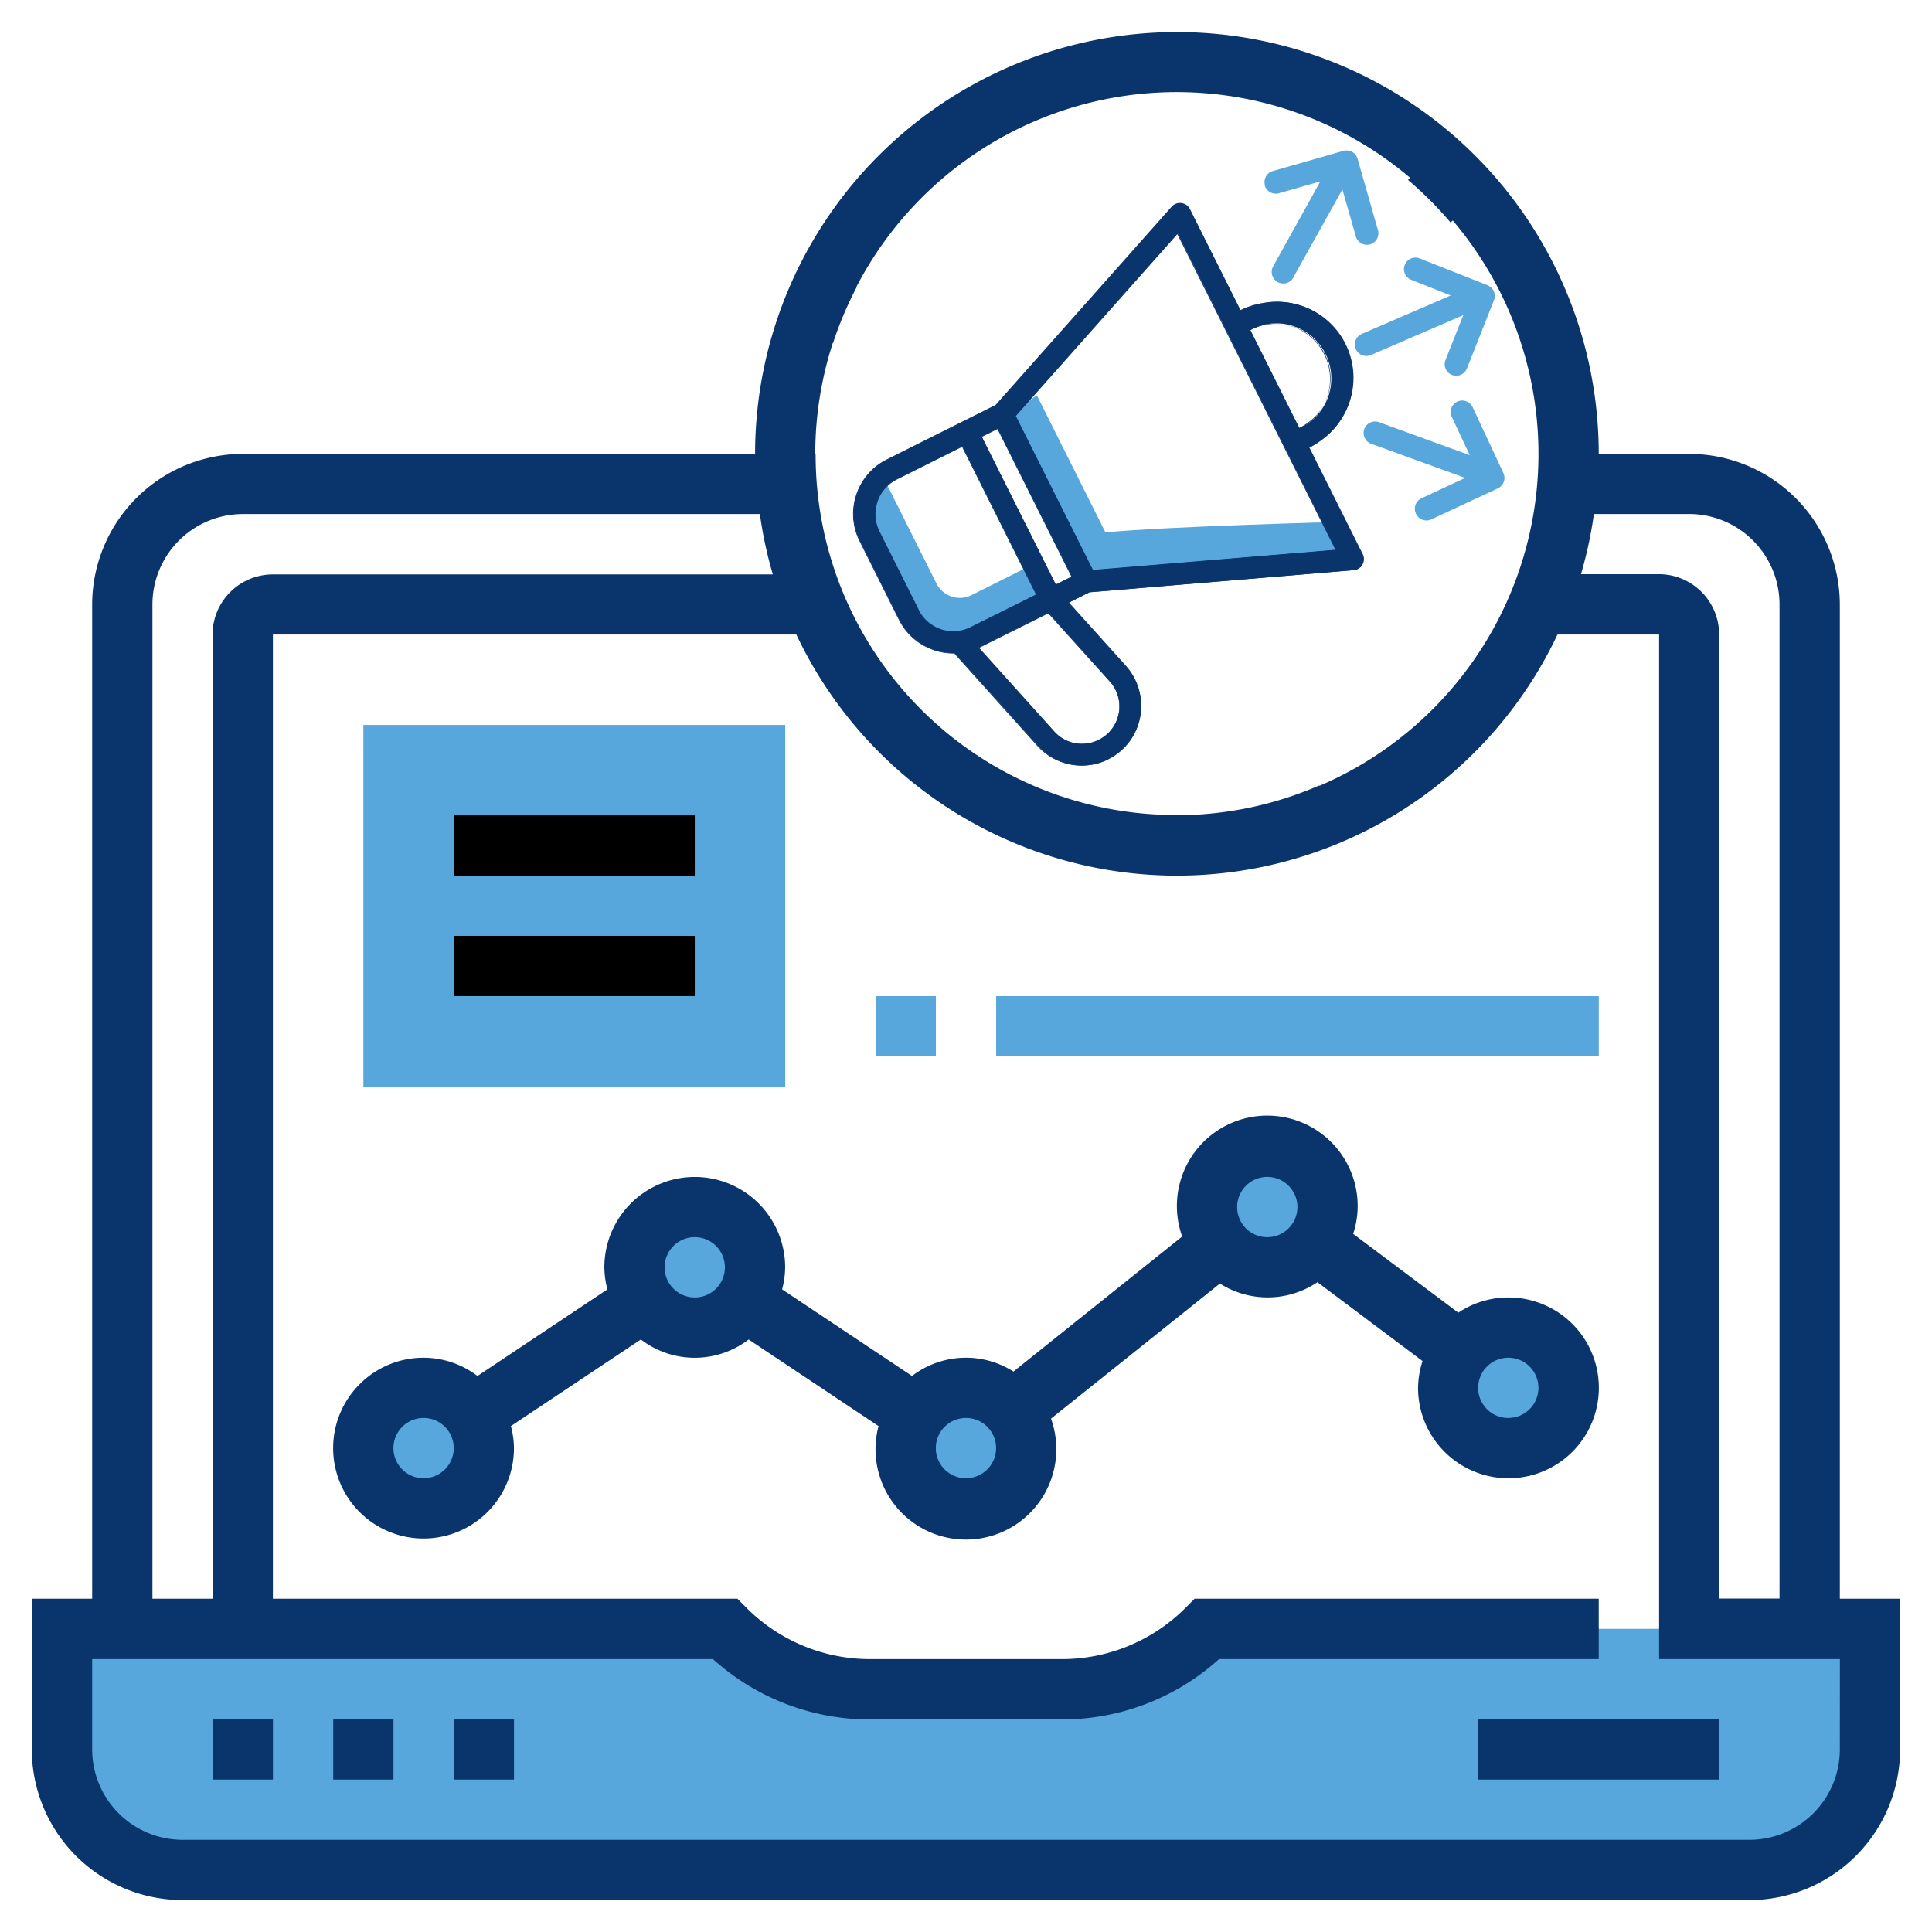 <svg id="Campaign_Report" data-name="Campaign Report" xmlns="http://www.w3.org/2000/svg" xmlns:xlink="http://www.w3.org/1999/xlink" width="48" height="48" viewBox="0 0 48 48">
  <defs>
    <clipPath id="clip-path">
      <rect id="Rectangle_2103" data-name="Rectangle 2103" width="48" height="48" fill="none"/>
    </clipPath>
  </defs>
  <g id="Group_4360" data-name="Group 4360" clip-path="url(#clip-path)">
    <path id="Path_1987" data-name="Path 1987" d="M70.607,674.49v2.995a2.993,2.993,0,0,1-2.995,2.995H28.685a2.993,2.993,0,0,1-2.995-2.995V674.49H42.159a5.118,5.118,0,0,0,3.616,1.5h4.746a5.118,5.118,0,0,0,3.616-1.5Zm0,0" transform="translate(-24.149 -634.021)" fill="#57a7dc"/>
    <path id="Path_1988" data-name="Path 1988" d="M601.09,549.72a1.5,1.5,0,1,1-1.2.6A1.52,1.52,0,0,1,601.09,549.72Zm0,0" transform="translate(-563.615 -516.737)" fill="#57a7dc"/>
    <path id="Path_1989" data-name="Path 1989" d="M500.149,477.214a1.466,1.466,0,0,1-.329-.935,1.5,1.5,0,1,1,.329.935Zm0,0" transform="translate(-469.83 -446.289)" fill="#57a7dc"/>
    <path id="Path_1990" data-name="Path 1990" d="M377.714,575.239a1.465,1.465,0,0,1,.332.938,1.5,1.5,0,1,1-2.994,0,1.452,1.452,0,0,1,.254-.831,1.508,1.508,0,0,1,1.24-.666A1.491,1.491,0,0,1,377.714,575.239Zm0,0" transform="translate(-352.547 -540.199)" fill="#57a7dc"/>
    <path id="Path_1991" data-name="Path 1991" d="M160.941,307.669v1.5H150.46V300.18h10.481Zm0,0" transform="translate(-141.432 -282.169)" fill="#57a7dc"/>
    <path id="Path_1992" data-name="Path 1992" d="M265.744,502.679a1.455,1.455,0,0,1-.254.831,1.493,1.493,0,0,1-2.486,0,1.455,1.455,0,0,1-.254-.831,1.5,1.5,0,0,1,2.995,0Zm0,0" transform="translate(-246.985 -471.193)" fill="#57a7dc"/>
    <path id="Path_1993" data-name="Path 1993" d="M153.112,575.371a1.456,1.456,0,0,1,.254.831,1.5,1.5,0,1,1-.254-.831Zm0,0" transform="translate(-141.344 -540.224)" fill="#57a7dc"/>
    <rect id="Rectangle_2095" data-name="Rectangle 2095" width="1.497" height="1.497" transform="translate(5.284 42.716)" fill="#0a346c"/>
    <rect id="Rectangle_2096" data-name="Rectangle 2096" width="1.497" height="1.497" transform="translate(8.279 42.716)" fill="#0a346c"/>
    <rect id="Rectangle_2097" data-name="Rectangle 2097" width="1.497" height="1.497" transform="translate(11.273 42.716)" fill="#0a346c"/>
    <rect id="Rectangle_2098" data-name="Rectangle 2098" width="5.989" height="1.497" transform="translate(36.727 42.716)" fill="#0a346c"/>
    <path id="Path_1994" data-name="Path 1994" d="M58.09,52.137v-24.7a3.747,3.747,0,0,0-3.743-3.743H52.1a10.48,10.48,0,1,0-20.96,0H18.413a3.747,3.747,0,0,0-3.743,3.743v24.7h-1.5v3.744a3.748,3.748,0,0,0,3.746,3.743H55.844a3.748,3.748,0,0,0,3.743-3.743V52.137Zm-6.11-26.95h2.366a2.249,2.249,0,0,1,2.246,2.246v24.7h-1.5V28.182a1.5,1.5,0,0,0-1.5-1.5H51.659A10.475,10.475,0,0,0,51.98,25.188Zm-19.345-1.5a8.951,8.951,0,0,1,.436-2.75l.007,0a8.915,8.915,0,0,1,.583-1.38l-.01,0a8.962,8.962,0,0,1,13.764-2.722l-.053.053a9.079,9.079,0,0,1,1.058,1.058l.053-.052A8.967,8.967,0,0,1,45.16,31.941l0-.011a8.91,8.91,0,0,1-2.7.7l-.1.009-.116.01-.166.01-.06,0-.18.007h-.246a8.949,8.949,0,0,1-8.948-8.941v-.035ZM16.167,27.434a2.249,2.249,0,0,1,2.246-2.246H31.259a10.312,10.312,0,0,0,.322,1.5H19.16a1.5,1.5,0,0,0-1.5,1.5V52.137H16.167ZM58.09,55.881a2.248,2.248,0,0,1-2.246,2.246H16.916a2.248,2.248,0,0,1-2.246-2.246V53.637H30.093a5.82,5.82,0,0,0,3.913,1.5h4.748a5.82,5.82,0,0,0,3.913-1.5H52.1v-1.5H42.059l-.219.22a4.333,4.333,0,0,1-3.086,1.28H34.005a4.336,4.336,0,0,1-3.085-1.28l-.219-.22H19.16V28.182H32.165a10.457,10.457,0,0,0,18.91,0H53.6V53.637h4.492Z" transform="translate(-12.38 -12.417)" fill="#0a346c"/>
    <g id="Group_4215" data-name="Group 4215" transform="translate(21.194 3.74)">
      <g id="Speaker" transform="translate(0 1.307)">
        <path id="Path_1700" data-name="Path 1700" d="M361.664,202.192a.649.649,0,0,1-.871-.286h0l-1.269-2.536-.1.049a.649.649,0,0,0-.293.868l1.316,2.63a.648.648,0,0,0,.871.286h0c.3-.151,1.711-.84,2.023-.968l-.353-.706Z" transform="translate(-358.719 -192.454)" fill="#57a7dc"/>
        <path id="Path_1701" data-name="Path 1701" d="M421.494,167.049l-1.706-3.409q-.3.23-.608.441l1.985,3.967c1.5-.1,6.626-.281,6.626-.281l-.49-.979S422.962,166.9,421.494,167.049Z" transform="translate(-415.223 -158.868)" fill="#57a7dc"/>
        <path id="Path_1702" data-name="Path 1702" d="M361.549,84.3a.264.264,0,0,0-.233.087l-4.375,4.927-2.71,1.357a1.5,1.5,0,0,0-.67,2.012l.98,1.958a1.5,1.5,0,0,0,1.371.827l2.069,2.3a1.47,1.47,0,1,0,2.185-1.967l-1.426-1.584.524-.262,6.566-.55a.266.266,0,0,0,.243-.287.262.262,0,0,0-.028-.1l-1.327-2.656.038-.019a1.9,1.9,0,1,0-1.69-3.405l-.012.006-.037.019-1.26-2.52A.265.265,0,0,0,361.549,84.3Zm-2.717,9.274-.406.2-1.846-3.687.406-.2Zm-3.816.828-.979-1.957a.968.968,0,0,1,.432-1.3l1.636-.819,1.846,3.688-1.636.819A.968.968,0,0,1,355.016,94.4Zm4.684,3.078a.937.937,0,0,1-1.324-.07h0l-1.871-2.078.047-.022,1.693-.847,1.525,1.7A.938.938,0,0,1,359.7,97.482Zm5.692-4.574-6.046.506-1.92-3.84,4.028-4.536Zm-2.1-5.485a1.368,1.368,0,0,1,1.225,2.447l-.038.019-1.225-2.447Z" transform="translate(-353.391 -84.289)" fill="#0a346c"/>
        <path id="Path_1995" data-name="Path 1995" d="M359.574,97.925a1.484,1.484,0,0,1-1.76-.329l-2.066-2.3a1.521,1.521,0,0,1-1.376-.835l-.98-1.958a1.515,1.515,0,0,1,.674-2.027l2.708-1.355,4.373-4.925a.276.276,0,0,1,.244-.091h0a.278.278,0,0,1,.212.151l1.256,2.509.039-.02a1.912,1.912,0,0,1,1.706,3.42l-.006,0-.027.014,1.325,2.647a.285.285,0,0,1,.028.1.278.278,0,0,1-.254.3l-6.563.55-.508.254,1.416,1.573a1.482,1.482,0,0,1-.442,2.311Zm-5.5-7.423a1.493,1.493,0,0,0-.664,2l.98,1.958a1.5,1.5,0,0,0,1.361.821h.005l0,0,2.069,2.3A1.459,1.459,0,1,0,360,95.629l-1.436-1.6.54-.27,6.566-.55a.255.255,0,0,0,.233-.275.248.248,0,0,0-.026-.092l-1.335-2.668.048-.024.006,0a1.889,1.889,0,1,0-1.685-3.381l-.06.029-1.266-2.529a.254.254,0,0,0-.42-.055l-4.374,4.928Zm5.263,6.953a.95.95,0,0,1-1.129-.214l-1.882-2.09.02-.009.041-.019,1.7-.851,1.531,1.7a.952.952,0,0,1-.07,1.34h0A.956.956,0,0,1,359.339,97.455Zm-2.972-2.3,1.86,2.067a.926.926,0,1,0,1.376-1.239L358.084,94.3l-1.685.84a.276.276,0,0,1-.033.016Zm8.885-2.416h-.017l-6.053.506-1.929-3.855,0-.006,4.04-4.549Zm-6.057.48,6.024-.5-3.928-7.841-4.012,4.518Zm-.506.18-.427.214-1.856-3.708.427-.214Zm-.416.18.385-.193-1.835-3.665-.386.193Zm-.466.259-1.648.826a.981.981,0,0,1-1.313-.437l-.98-1.958a.982.982,0,0,1,.437-1.313l1.647-.824Zm-2.94.377a.96.96,0,0,0,1.282.427l1.63-.812-1.835-3.667-1.626.814a.96.96,0,0,0-.426,1.282l.98,1.958Zm9.492-4.519-.048.024-1.235-2.467.048-.024a1.38,1.38,0,0,1,1.235,2.467Zm-.038-.007.028-.014a1.356,1.356,0,1,0-1.214-2.426l-.027.014Z" transform="translate(-353.233 -84.107)" fill="#0a346c"/>
      </g>
      <g id="Arrows" transform="translate(10.217)">
        <path id="Path_1706" data-name="Path 1706" d="M564.528,107.276l-1.7-.672a.286.286,0,0,0-.211.531l.994.394-2.212.956a.286.286,0,0,0,.227.525l2.26-.976a.289.289,0,0,0,.038-.02l-.443,1.118a.286.286,0,0,0,.532.211l.672-1.695A.287.287,0,0,0,564.528,107.276Z" transform="translate(-558.979 -103.928)" fill="#57a7dc"/>
        <path id="Path_1708" data-name="Path 1708" d="M565.71,168.567a.286.286,0,0,0,.38.138l1.652-.771a.286.286,0,0,0,.138-.38h0l-.771-1.652a.286.286,0,0,0-.518.24l.452.968-2.264-.824a.286.286,0,0,0-.2.535h0l2.314.84a.261.261,0,0,0,.043.011l-1.091.509a.286.286,0,0,0-.138.38Z" transform="translate(-561.94 -159.541)" fill="#57a7dc"/>
        <path id="Path_1709" data-name="Path 1709" d="M523.519,63.191a.286.286,0,0,0,.353.195l1.028-.294-1.17,2.107a.286.286,0,1,0,.5.284l0-.006,1.2-2.151a.352.352,0,0,0,.017-.041l.331,1.158a.286.286,0,1,0,.549-.157l-.5-1.753a.286.286,0,0,0-.353-.2h0l-1.75.5a.286.286,0,0,0-.2.353Z" transform="translate(-523.508 -62.325)" fill="#57a7dc"/>
      </g>
    </g>
    <path id="Path_1996" data-name="Path 1996" d="M167.167,466.453a2.232,2.232,0,0,0-1.244.378l-2.612-1.958a2.207,2.207,0,0,0,.112-.665,2.246,2.246,0,1,0-4.36.731l-4.192,3.355a2.2,2.2,0,0,0-2.52.11l-3.228-2.152a2.193,2.193,0,0,0,.076-.547,2.246,2.246,0,0,0-4.492,0,2.194,2.194,0,0,0,.076.547l-3.228,2.152a2.223,2.223,0,0,0-1.34-.454,2.246,2.246,0,1,0,2.246,2.246,2.194,2.194,0,0,0-.076-.547l3.229-2.152a2.2,2.2,0,0,0,2.678,0l3.228,2.152a2.2,2.2,0,0,0-.076.547,2.246,2.246,0,1,0,4.36-.732L160,466.108a2.217,2.217,0,0,0,2.424-.034l2.611,1.959a2.215,2.215,0,0,0-.112.666,2.246,2.246,0,1,0,2.246-2.246Zm-26.951,4.492a.749.749,0,1,1,.749-.749A.749.749,0,0,1,140.216,470.944Zm6.738-4.492a.749.749,0,1,1,.748-.749A.749.749,0,0,1,146.954,466.453Zm6.737,4.492a.749.749,0,1,1,.749-.749A.749.749,0,0,1,153.692,470.944Zm7.486-5.989a.749.749,0,1,1,.749-.748A.749.749,0,0,1,161.178,464.955Zm5.989,4.492a.749.749,0,1,1,.748-.749A.749.749,0,0,1,167.167,469.447Zm0,0" transform="translate(-129.692 -434.218)" fill="#0a346c"/>
    <rect id="Rectangle_2099" data-name="Rectangle 2099" width="5.989" height="1.497" transform="translate(11.273 20.257)"/>
    <rect id="Rectangle_2100" data-name="Rectangle 2100" width="5.989" height="1.497" transform="translate(11.273 23.251)"/>
    <rect id="Rectangle_2101" data-name="Rectangle 2101" width="1.497" height="1.497" transform="translate(21.754 24.749)" fill="#57a7dc"/>
    <rect id="Rectangle_2102" data-name="Rectangle 2102" width="14.972" height="1.497" transform="translate(24.749 24.749)" fill="#57a7dc"/>
  </g>
</svg>
